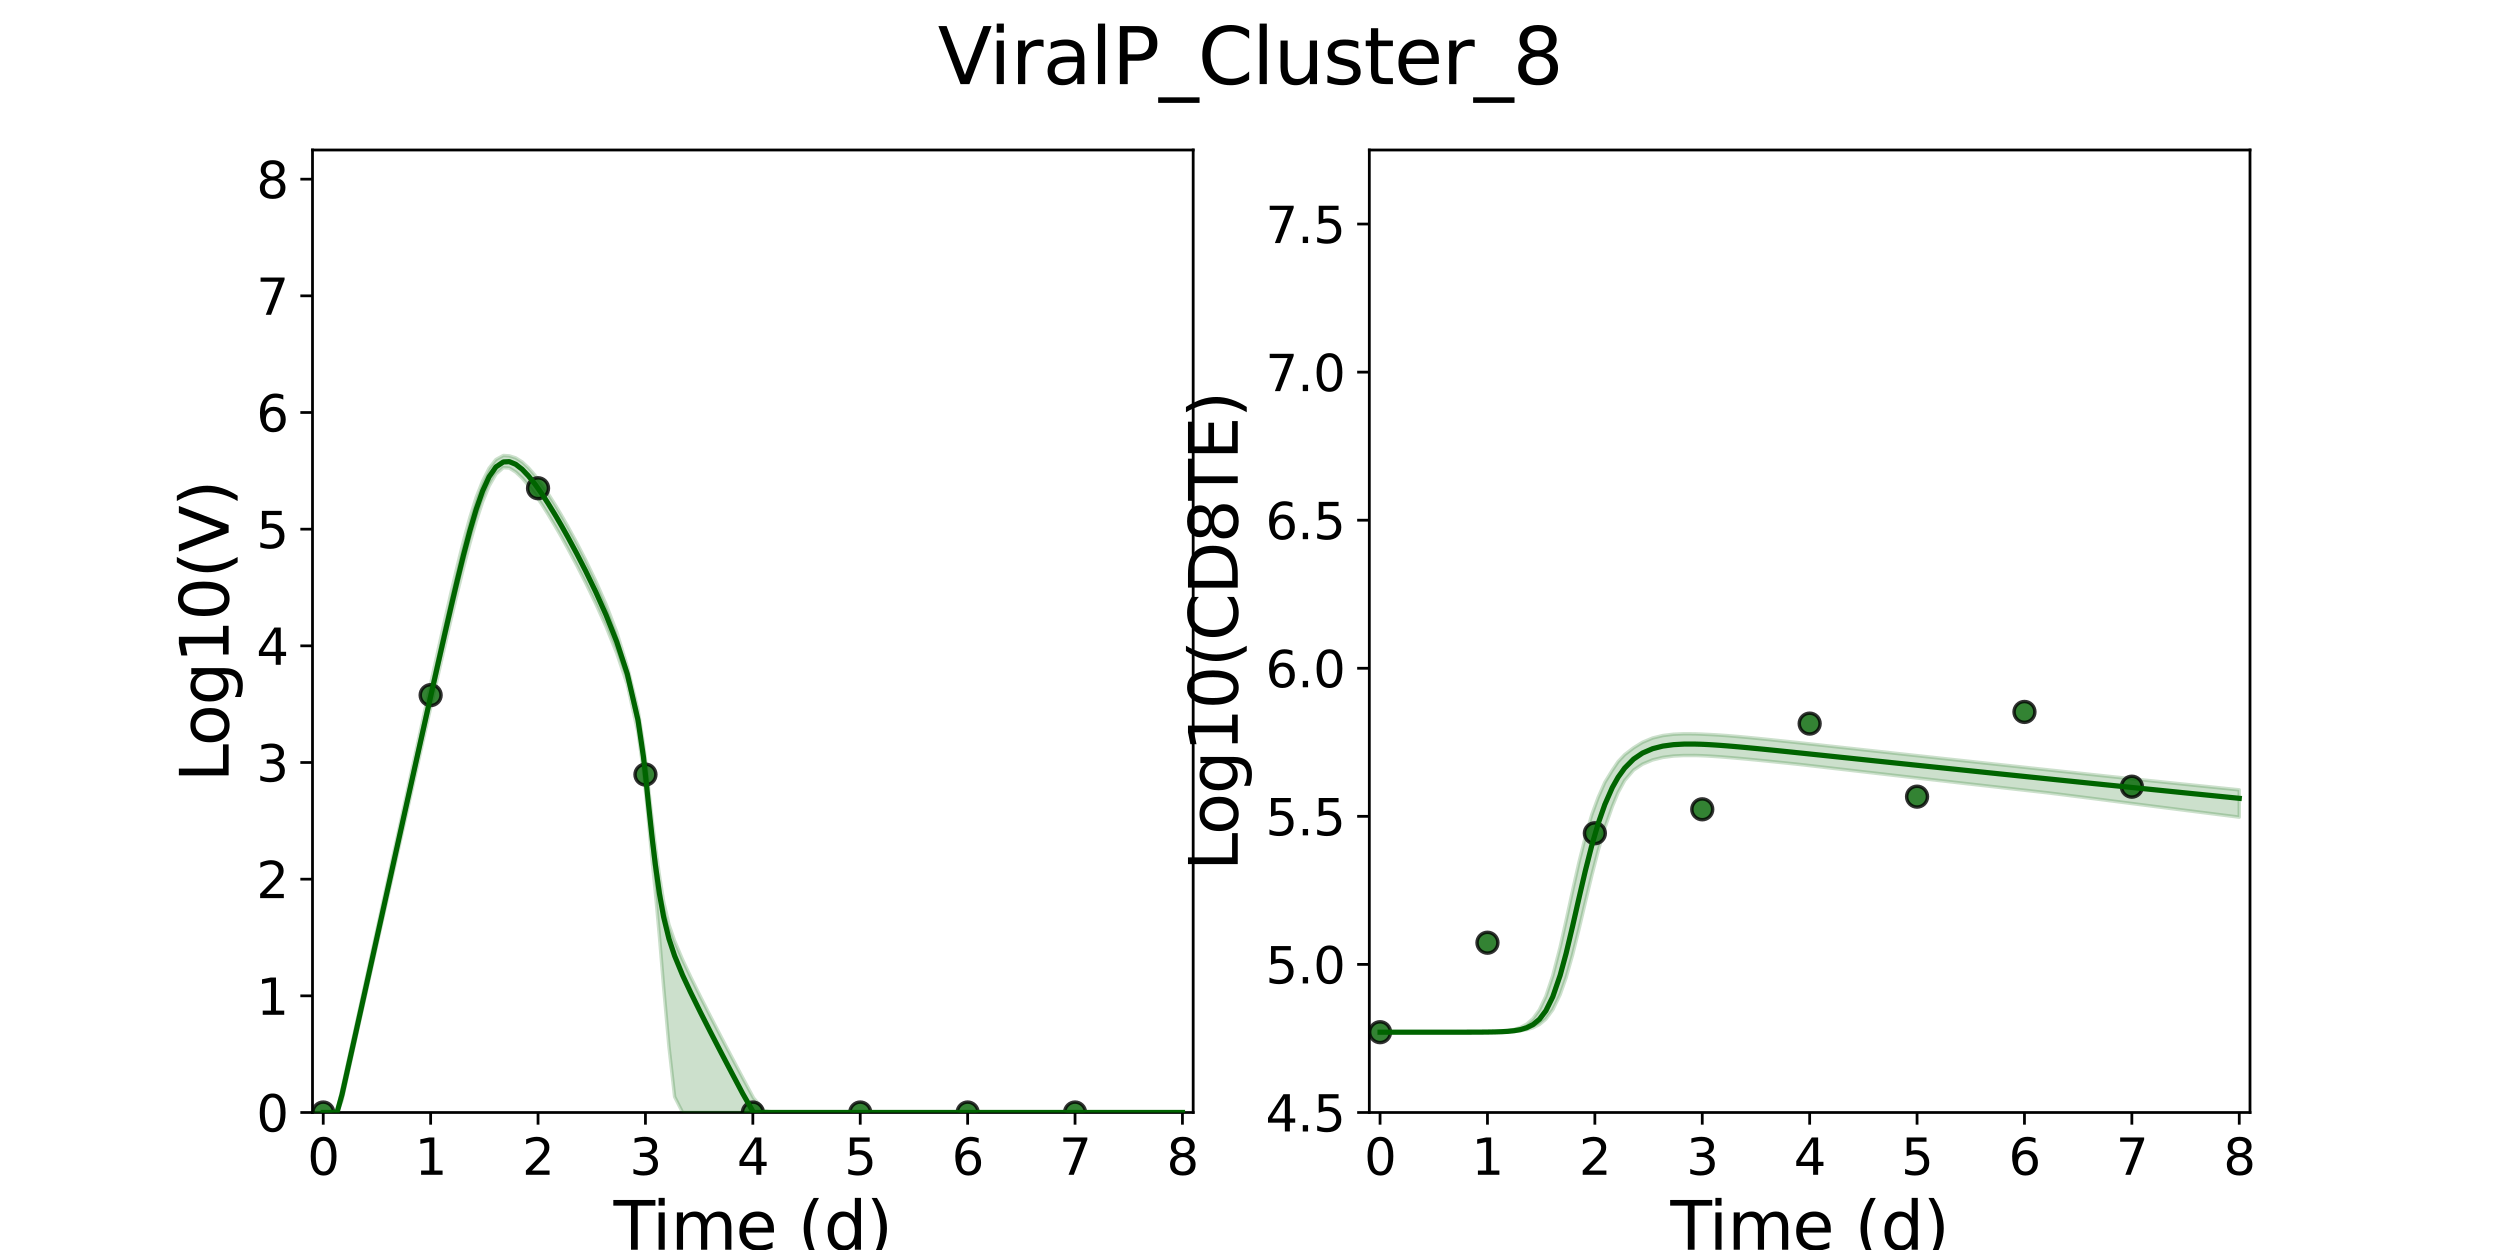 <?xml version="1.0" encoding="utf-8" standalone="no"?>
<!DOCTYPE svg PUBLIC "-//W3C//DTD SVG 1.1//EN"
  "http://www.w3.org/Graphics/SVG/1.1/DTD/svg11.dtd">
<svg xmlns:xlink="http://www.w3.org/1999/xlink" width="720pt" height="360pt" viewBox="0 0 720 360" xmlns="http://www.w3.org/2000/svg" version="1.1">
 <defs>
  <style type="text/css">*{stroke-linejoin: round; stroke-linecap: butt}</style>
 </defs>
 <g id="figure_1">
  <g id="patch_1">
   <path d="M 0 360 
L 720 360 
L 720 0 
L 0 0 
z
" style="fill: #ffffff"/>
  </g>
  <g id="axes_1">
   <g id="patch_2">
    <path d="M 90 320.4 
L 343.636 320.4 
L 343.636 43.2 
L 90 43.2 
z
" style="fill: #ffffff"/>
   </g>
   <g id="matplotlib.axis_1">
    <g id="xtick_1">
     <g id="line2d_1">
      <defs>
       <path id="m75cfcf750b" d="M 0 0 
L 0 3.5 
" style="stroke: #000000; stroke-width: 0.8"/>
      </defs>
      <g>
       <use xlink:href="#m75cfcf750b" x="93.093" y="320.4" style="stroke: #000000; stroke-width: 0.8"/>
      </g>
     </g>
     <g id="text_1">
      <!-- 0 -->
      <g transform="translate(88.512 338.342) scale(0.144 -0.144)">
       <defs>
        <path id="DejaVuSans-30" d="M 2034 4250 
Q 1547 4250 1301 3770 
Q 1056 3291 1056 2328 
Q 1056 1369 1301 889 
Q 1547 409 2034 409 
Q 2525 409 2770 889 
Q 3016 1369 3016 2328 
Q 3016 3291 2770 3770 
Q 2525 4250 2034 4250 
z
M 2034 4750 
Q 2819 4750 3233 4129 
Q 3647 3509 3647 2328 
Q 3647 1150 3233 529 
Q 2819 -91 2034 -91 
Q 1250 -91 836 529 
Q 422 1150 422 2328 
Q 422 3509 836 4129 
Q 1250 4750 2034 4750 
z
" transform="scale(0.016)"/>
       </defs>
       <use xlink:href="#DejaVuSans-30"/>
      </g>
     </g>
    </g>
    <g id="xtick_2">
     <g id="line2d_2">
      <g>
       <use xlink:href="#m75cfcf750b" x="124.024" y="320.4" style="stroke: #000000; stroke-width: 0.8"/>
      </g>
     </g>
     <g id="text_2">
      <!-- 1 -->
      <g transform="translate(119.443 338.342) scale(0.144 -0.144)">
       <defs>
        <path id="DejaVuSans-31" d="M 794 531 
L 1825 531 
L 1825 4091 
L 703 3866 
L 703 4441 
L 1819 4666 
L 2450 4666 
L 2450 531 
L 3481 531 
L 3481 0 
L 794 0 
L 794 531 
z
" transform="scale(0.016)"/>
       </defs>
       <use xlink:href="#DejaVuSans-31"/>
      </g>
     </g>
    </g>
    <g id="xtick_3">
     <g id="line2d_3">
      <g>
       <use xlink:href="#m75cfcf750b" x="154.956" y="320.4" style="stroke: #000000; stroke-width: 0.8"/>
      </g>
     </g>
     <g id="text_3">
      <!-- 2 -->
      <g transform="translate(150.375 338.342) scale(0.144 -0.144)">
       <defs>
        <path id="DejaVuSans-32" d="M 1228 531 
L 3431 531 
L 3431 0 
L 469 0 
L 469 531 
Q 828 903 1448 1529 
Q 2069 2156 2228 2338 
Q 2531 2678 2651 2914 
Q 2772 3150 2772 3378 
Q 2772 3750 2511 3984 
Q 2250 4219 1831 4219 
Q 1534 4219 1204 4116 
Q 875 4013 500 3803 
L 500 4441 
Q 881 4594 1212 4672 
Q 1544 4750 1819 4750 
Q 2544 4750 2975 4387 
Q 3406 4025 3406 3419 
Q 3406 3131 3298 2873 
Q 3191 2616 2906 2266 
Q 2828 2175 2409 1742 
Q 1991 1309 1228 531 
z
" transform="scale(0.016)"/>
       </defs>
       <use xlink:href="#DejaVuSans-32"/>
      </g>
     </g>
    </g>
    <g id="xtick_4">
     <g id="line2d_4">
      <g>
       <use xlink:href="#m75cfcf750b" x="185.887" y="320.4" style="stroke: #000000; stroke-width: 0.8"/>
      </g>
     </g>
     <g id="text_4">
      <!-- 3 -->
      <g transform="translate(181.306 338.342) scale(0.144 -0.144)">
       <defs>
        <path id="DejaVuSans-33" d="M 2597 2516 
Q 3050 2419 3304 2112 
Q 3559 1806 3559 1356 
Q 3559 666 3084 287 
Q 2609 -91 1734 -91 
Q 1441 -91 1130 -33 
Q 819 25 488 141 
L 488 750 
Q 750 597 1062 519 
Q 1375 441 1716 441 
Q 2309 441 2620 675 
Q 2931 909 2931 1356 
Q 2931 1769 2642 2001 
Q 2353 2234 1838 2234 
L 1294 2234 
L 1294 2753 
L 1863 2753 
Q 2328 2753 2575 2939 
Q 2822 3125 2822 3475 
Q 2822 3834 2567 4026 
Q 2313 4219 1838 4219 
Q 1578 4219 1281 4162 
Q 984 4106 628 3988 
L 628 4550 
Q 988 4650 1302 4700 
Q 1616 4750 1894 4750 
Q 2613 4750 3031 4423 
Q 3450 4097 3450 3541 
Q 3450 3153 3228 2886 
Q 3006 2619 2597 2516 
z
" transform="scale(0.016)"/>
       </defs>
       <use xlink:href="#DejaVuSans-33"/>
      </g>
     </g>
    </g>
    <g id="xtick_5">
     <g id="line2d_5">
      <g>
       <use xlink:href="#m75cfcf750b" x="216.818" y="320.4" style="stroke: #000000; stroke-width: 0.8"/>
      </g>
     </g>
     <g id="text_5">
      <!-- 4 -->
      <g transform="translate(212.237 338.342) scale(0.144 -0.144)">
       <defs>
        <path id="DejaVuSans-34" d="M 2419 4116 
L 825 1625 
L 2419 1625 
L 2419 4116 
z
M 2253 4666 
L 3047 4666 
L 3047 1625 
L 3713 1625 
L 3713 1100 
L 3047 1100 
L 3047 0 
L 2419 0 
L 2419 1100 
L 313 1100 
L 313 1709 
L 2253 4666 
z
" transform="scale(0.016)"/>
       </defs>
       <use xlink:href="#DejaVuSans-34"/>
      </g>
     </g>
    </g>
    <g id="xtick_6">
     <g id="line2d_6">
      <g>
       <use xlink:href="#m75cfcf750b" x="247.749" y="320.4" style="stroke: #000000; stroke-width: 0.8"/>
      </g>
     </g>
     <g id="text_6">
      <!-- 5 -->
      <g transform="translate(243.168 338.342) scale(0.144 -0.144)">
       <defs>
        <path id="DejaVuSans-35" d="M 691 4666 
L 3169 4666 
L 3169 4134 
L 1269 4134 
L 1269 2991 
Q 1406 3038 1543 3061 
Q 1681 3084 1819 3084 
Q 2600 3084 3056 2656 
Q 3513 2228 3513 1497 
Q 3513 744 3044 326 
Q 2575 -91 1722 -91 
Q 1428 -91 1123 -41 
Q 819 9 494 109 
L 494 744 
Q 775 591 1075 516 
Q 1375 441 1709 441 
Q 2250 441 2565 725 
Q 2881 1009 2881 1497 
Q 2881 1984 2565 2268 
Q 2250 2553 1709 2553 
Q 1456 2553 1204 2497 
Q 953 2441 691 2322 
L 691 4666 
z
" transform="scale(0.016)"/>
       </defs>
       <use xlink:href="#DejaVuSans-35"/>
      </g>
     </g>
    </g>
    <g id="xtick_7">
     <g id="line2d_7">
      <g>
       <use xlink:href="#m75cfcf750b" x="278.681" y="320.4" style="stroke: #000000; stroke-width: 0.8"/>
      </g>
     </g>
     <g id="text_7">
      <!-- 6 -->
      <g transform="translate(274.1 338.342) scale(0.144 -0.144)">
       <defs>
        <path id="DejaVuSans-36" d="M 2113 2584 
Q 1688 2584 1439 2293 
Q 1191 2003 1191 1497 
Q 1191 994 1439 701 
Q 1688 409 2113 409 
Q 2538 409 2786 701 
Q 3034 994 3034 1497 
Q 3034 2003 2786 2293 
Q 2538 2584 2113 2584 
z
M 3366 4563 
L 3366 3988 
Q 3128 4100 2886 4159 
Q 2644 4219 2406 4219 
Q 1781 4219 1451 3797 
Q 1122 3375 1075 2522 
Q 1259 2794 1537 2939 
Q 1816 3084 2150 3084 
Q 2853 3084 3261 2657 
Q 3669 2231 3669 1497 
Q 3669 778 3244 343 
Q 2819 -91 2113 -91 
Q 1303 -91 875 529 
Q 447 1150 447 2328 
Q 447 3434 972 4092 
Q 1497 4750 2381 4750 
Q 2619 4750 2861 4703 
Q 3103 4656 3366 4563 
z
" transform="scale(0.016)"/>
       </defs>
       <use xlink:href="#DejaVuSans-36"/>
      </g>
     </g>
    </g>
    <g id="xtick_8">
     <g id="line2d_8">
      <g>
       <use xlink:href="#m75cfcf750b" x="309.612" y="320.4" style="stroke: #000000; stroke-width: 0.8"/>
      </g>
     </g>
     <g id="text_8">
      <!-- 7 -->
      <g transform="translate(305.031 338.342) scale(0.144 -0.144)">
       <defs>
        <path id="DejaVuSans-37" d="M 525 4666 
L 3525 4666 
L 3525 4397 
L 1831 0 
L 1172 0 
L 2766 4134 
L 525 4134 
L 525 4666 
z
" transform="scale(0.016)"/>
       </defs>
       <use xlink:href="#DejaVuSans-37"/>
      </g>
     </g>
    </g>
    <g id="xtick_9">
     <g id="line2d_9">
      <g>
       <use xlink:href="#m75cfcf750b" x="340.543" y="320.4" style="stroke: #000000; stroke-width: 0.8"/>
      </g>
     </g>
     <g id="text_9">
      <!-- 8 -->
      <g transform="translate(335.962 338.342) scale(0.144 -0.144)">
       <defs>
        <path id="DejaVuSans-38" d="M 2034 2216 
Q 1584 2216 1326 1975 
Q 1069 1734 1069 1313 
Q 1069 891 1326 650 
Q 1584 409 2034 409 
Q 2484 409 2743 651 
Q 3003 894 3003 1313 
Q 3003 1734 2745 1975 
Q 2488 2216 2034 2216 
z
M 1403 2484 
Q 997 2584 770 2862 
Q 544 3141 544 3541 
Q 544 4100 942 4425 
Q 1341 4750 2034 4750 
Q 2731 4750 3128 4425 
Q 3525 4100 3525 3541 
Q 3525 3141 3298 2862 
Q 3072 2584 2669 2484 
Q 3125 2378 3379 2068 
Q 3634 1759 3634 1313 
Q 3634 634 3220 271 
Q 2806 -91 2034 -91 
Q 1263 -91 848 271 
Q 434 634 434 1313 
Q 434 1759 690 2068 
Q 947 2378 1403 2484 
z
M 1172 3481 
Q 1172 3119 1398 2916 
Q 1625 2713 2034 2713 
Q 2441 2713 2670 2916 
Q 2900 3119 2900 3481 
Q 2900 3844 2670 4047 
Q 2441 4250 2034 4250 
Q 1625 4250 1398 4047 
Q 1172 3844 1172 3481 
z
" transform="scale(0.016)"/>
       </defs>
       <use xlink:href="#DejaVuSans-38"/>
      </g>
     </g>
    </g>
    <g id="text_10">
     <!-- Time (d) -->
     <g transform="translate(176.693 359.925) scale(0.192 -0.192)">
      <defs>
       <path id="DejaVuSans-54" d="M -19 4666 
L 3928 4666 
L 3928 4134 
L 2272 4134 
L 2272 0 
L 1638 0 
L 1638 4134 
L -19 4134 
L -19 4666 
z
" transform="scale(0.016)"/>
       <path id="DejaVuSans-69" d="M 603 3500 
L 1178 3500 
L 1178 0 
L 603 0 
L 603 3500 
z
M 603 4863 
L 1178 4863 
L 1178 4134 
L 603 4134 
L 603 4863 
z
" transform="scale(0.016)"/>
       <path id="DejaVuSans-6d" d="M 3328 2828 
Q 3544 3216 3844 3400 
Q 4144 3584 4550 3584 
Q 5097 3584 5394 3201 
Q 5691 2819 5691 2113 
L 5691 0 
L 5113 0 
L 5113 2094 
Q 5113 2597 4934 2840 
Q 4756 3084 4391 3084 
Q 3944 3084 3684 2787 
Q 3425 2491 3425 1978 
L 3425 0 
L 2847 0 
L 2847 2094 
Q 2847 2600 2669 2842 
Q 2491 3084 2119 3084 
Q 1678 3084 1418 2786 
Q 1159 2488 1159 1978 
L 1159 0 
L 581 0 
L 581 3500 
L 1159 3500 
L 1159 2956 
Q 1356 3278 1631 3431 
Q 1906 3584 2284 3584 
Q 2666 3584 2933 3390 
Q 3200 3197 3328 2828 
z
" transform="scale(0.016)"/>
       <path id="DejaVuSans-65" d="M 3597 1894 
L 3597 1613 
L 953 1613 
Q 991 1019 1311 708 
Q 1631 397 2203 397 
Q 2534 397 2845 478 
Q 3156 559 3463 722 
L 3463 178 
Q 3153 47 2828 -22 
Q 2503 -91 2169 -91 
Q 1331 -91 842 396 
Q 353 884 353 1716 
Q 353 2575 817 3079 
Q 1281 3584 2069 3584 
Q 2775 3584 3186 3129 
Q 3597 2675 3597 1894 
z
M 3022 2063 
Q 3016 2534 2758 2815 
Q 2500 3097 2075 3097 
Q 1594 3097 1305 2825 
Q 1016 2553 972 2059 
L 3022 2063 
z
" transform="scale(0.016)"/>
       <path id="DejaVuSans-20" transform="scale(0.016)"/>
       <path id="DejaVuSans-28" d="M 1984 4856 
Q 1566 4138 1362 3434 
Q 1159 2731 1159 2009 
Q 1159 1288 1364 580 
Q 1569 -128 1984 -844 
L 1484 -844 
Q 1016 -109 783 600 
Q 550 1309 550 2009 
Q 550 2706 781 3412 
Q 1013 4119 1484 4856 
L 1984 4856 
z
" transform="scale(0.016)"/>
       <path id="DejaVuSans-64" d="M 2906 2969 
L 2906 4863 
L 3481 4863 
L 3481 0 
L 2906 0 
L 2906 525 
Q 2725 213 2448 61 
Q 2172 -91 1784 -91 
Q 1150 -91 751 415 
Q 353 922 353 1747 
Q 353 2572 751 3078 
Q 1150 3584 1784 3584 
Q 2172 3584 2448 3432 
Q 2725 3281 2906 2969 
z
M 947 1747 
Q 947 1113 1208 752 
Q 1469 391 1925 391 
Q 2381 391 2643 752 
Q 2906 1113 2906 1747 
Q 2906 2381 2643 2742 
Q 2381 3103 1925 3103 
Q 1469 3103 1208 2742 
Q 947 2381 947 1747 
z
" transform="scale(0.016)"/>
       <path id="DejaVuSans-29" d="M 513 4856 
L 1013 4856 
Q 1481 4119 1714 3412 
Q 1947 2706 1947 2009 
Q 1947 1309 1714 600 
Q 1481 -109 1013 -844 
L 513 -844 
Q 928 -128 1133 580 
Q 1338 1288 1338 2009 
Q 1338 2731 1133 3434 
Q 928 4138 513 4856 
z
" transform="scale(0.016)"/>
      </defs>
      <use xlink:href="#DejaVuSans-54"/>
      <use xlink:href="#DejaVuSans-69" x="57.959"/>
      <use xlink:href="#DejaVuSans-6d" x="85.742"/>
      <use xlink:href="#DejaVuSans-65" x="183.154"/>
      <use xlink:href="#DejaVuSans-20" x="244.678"/>
      <use xlink:href="#DejaVuSans-28" x="276.465"/>
      <use xlink:href="#DejaVuSans-64" x="315.479"/>
      <use xlink:href="#DejaVuSans-29" x="378.955"/>
     </g>
    </g>
   </g>
   <g id="matplotlib.axis_2">
    <g id="ytick_1">
     <g id="line2d_10">
      <defs>
       <path id="m926c493045" d="M 0 0 
L -3.5 0 
" style="stroke: #000000; stroke-width: 0.8"/>
      </defs>
      <g>
       <use xlink:href="#m926c493045" x="90" y="320.4" style="stroke: #000000; stroke-width: 0.8"/>
      </g>
     </g>
     <g id="text_11">
      <!-- 0 -->
      <g transform="translate(73.838 325.871) scale(0.144 -0.144)">
       <use xlink:href="#DejaVuSans-30"/>
      </g>
     </g>
    </g>
    <g id="ytick_2">
     <g id="line2d_11">
      <g>
       <use xlink:href="#m926c493045" x="90" y="286.8" style="stroke: #000000; stroke-width: 0.8"/>
      </g>
     </g>
     <g id="text_12">
      <!-- 1 -->
      <g transform="translate(73.838 292.271) scale(0.144 -0.144)">
       <use xlink:href="#DejaVuSans-31"/>
      </g>
     </g>
    </g>
    <g id="ytick_3">
     <g id="line2d_12">
      <g>
       <use xlink:href="#m926c493045" x="90" y="253.2" style="stroke: #000000; stroke-width: 0.8"/>
      </g>
     </g>
     <g id="text_13">
      <!-- 2 -->
      <g transform="translate(73.838 258.671) scale(0.144 -0.144)">
       <use xlink:href="#DejaVuSans-32"/>
      </g>
     </g>
    </g>
    <g id="ytick_4">
     <g id="line2d_13">
      <g>
       <use xlink:href="#m926c493045" x="90" y="219.6" style="stroke: #000000; stroke-width: 0.8"/>
      </g>
     </g>
     <g id="text_14">
      <!-- 3 -->
      <g transform="translate(73.838 225.071) scale(0.144 -0.144)">
       <use xlink:href="#DejaVuSans-33"/>
      </g>
     </g>
    </g>
    <g id="ytick_5">
     <g id="line2d_14">
      <g>
       <use xlink:href="#m926c493045" x="90" y="186" style="stroke: #000000; stroke-width: 0.8"/>
      </g>
     </g>
     <g id="text_15">
      <!-- 4 -->
      <g transform="translate(73.838 191.471) scale(0.144 -0.144)">
       <use xlink:href="#DejaVuSans-34"/>
      </g>
     </g>
    </g>
    <g id="ytick_6">
     <g id="line2d_15">
      <g>
       <use xlink:href="#m926c493045" x="90" y="152.4" style="stroke: #000000; stroke-width: 0.8"/>
      </g>
     </g>
     <g id="text_16">
      <!-- 5 -->
      <g transform="translate(73.838 157.871) scale(0.144 -0.144)">
       <use xlink:href="#DejaVuSans-35"/>
      </g>
     </g>
    </g>
    <g id="ytick_7">
     <g id="line2d_16">
      <g>
       <use xlink:href="#m926c493045" x="90" y="118.8" style="stroke: #000000; stroke-width: 0.8"/>
      </g>
     </g>
     <g id="text_17">
      <!-- 6 -->
      <g transform="translate(73.838 124.271) scale(0.144 -0.144)">
       <use xlink:href="#DejaVuSans-36"/>
      </g>
     </g>
    </g>
    <g id="ytick_8">
     <g id="line2d_17">
      <g>
       <use xlink:href="#m926c493045" x="90" y="85.2" style="stroke: #000000; stroke-width: 0.8"/>
      </g>
     </g>
     <g id="text_18">
      <!-- 7 -->
      <g transform="translate(73.838 90.671) scale(0.144 -0.144)">
       <use xlink:href="#DejaVuSans-37"/>
      </g>
     </g>
    </g>
    <g id="ytick_9">
     <g id="line2d_18">
      <g>
       <use xlink:href="#m926c493045" x="90" y="51.6" style="stroke: #000000; stroke-width: 0.8"/>
      </g>
     </g>
     <g id="text_19">
      <!-- 8 -->
      <g transform="translate(73.838 57.071) scale(0.144 -0.144)">
       <use xlink:href="#DejaVuSans-38"/>
      </g>
     </g>
    </g>
    <g id="text_20">
     <!-- Log10(V) -->
     <g transform="translate(65.845 225.224) rotate(-90) scale(0.192 -0.192)">
      <defs>
       <path id="DejaVuSans-4c" d="M 628 4666 
L 1259 4666 
L 1259 531 
L 3531 531 
L 3531 0 
L 628 0 
L 628 4666 
z
" transform="scale(0.016)"/>
       <path id="DejaVuSans-6f" d="M 1959 3097 
Q 1497 3097 1228 2736 
Q 959 2375 959 1747 
Q 959 1119 1226 758 
Q 1494 397 1959 397 
Q 2419 397 2687 759 
Q 2956 1122 2956 1747 
Q 2956 2369 2687 2733 
Q 2419 3097 1959 3097 
z
M 1959 3584 
Q 2709 3584 3137 3096 
Q 3566 2609 3566 1747 
Q 3566 888 3137 398 
Q 2709 -91 1959 -91 
Q 1206 -91 779 398 
Q 353 888 353 1747 
Q 353 2609 779 3096 
Q 1206 3584 1959 3584 
z
" transform="scale(0.016)"/>
       <path id="DejaVuSans-67" d="M 2906 1791 
Q 2906 2416 2648 2759 
Q 2391 3103 1925 3103 
Q 1463 3103 1205 2759 
Q 947 2416 947 1791 
Q 947 1169 1205 825 
Q 1463 481 1925 481 
Q 2391 481 2648 825 
Q 2906 1169 2906 1791 
z
M 3481 434 
Q 3481 -459 3084 -895 
Q 2688 -1331 1869 -1331 
Q 1566 -1331 1297 -1286 
Q 1028 -1241 775 -1147 
L 775 -588 
Q 1028 -725 1275 -790 
Q 1522 -856 1778 -856 
Q 2344 -856 2625 -561 
Q 2906 -266 2906 331 
L 2906 616 
Q 2728 306 2450 153 
Q 2172 0 1784 0 
Q 1141 0 747 490 
Q 353 981 353 1791 
Q 353 2603 747 3093 
Q 1141 3584 1784 3584 
Q 2172 3584 2450 3431 
Q 2728 3278 2906 2969 
L 2906 3500 
L 3481 3500 
L 3481 434 
z
" transform="scale(0.016)"/>
       <path id="DejaVuSans-56" d="M 1831 0 
L 50 4666 
L 709 4666 
L 2188 738 
L 3669 4666 
L 4325 4666 
L 2547 0 
L 1831 0 
z
" transform="scale(0.016)"/>
      </defs>
      <use xlink:href="#DejaVuSans-4c"/>
      <use xlink:href="#DejaVuSans-6f" x="53.963"/>
      <use xlink:href="#DejaVuSans-67" x="115.145"/>
      <use xlink:href="#DejaVuSans-31" x="178.621"/>
      <use xlink:href="#DejaVuSans-30" x="242.244"/>
      <use xlink:href="#DejaVuSans-28" x="305.867"/>
      <use xlink:href="#DejaVuSans-56" x="344.881"/>
      <use xlink:href="#DejaVuSans-29" x="413.289"/>
     </g>
    </g>
   </g>
   <g id="patch_3">
    <path d="M 90 320.4 
L 90 43.2 
" style="fill: none; stroke: #000000; stroke-width: 0.8; stroke-linejoin: miter; stroke-linecap: square"/>
   </g>
   <g id="patch_4">
    <path d="M 343.636 320.4 
L 343.636 43.2 
" style="fill: none; stroke: #000000; stroke-width: 0.8; stroke-linejoin: miter; stroke-linecap: square"/>
   </g>
   <g id="patch_5">
    <path d="M 90 320.4 
L 343.636 320.4 
" style="fill: none; stroke: #000000; stroke-width: 0.8; stroke-linejoin: miter; stroke-linecap: square"/>
   </g>
   <g id="patch_6">
    <path d="M 90 43.2 
L 343.636 43.2 
" style="fill: none; stroke: #000000; stroke-width: 0.8; stroke-linejoin: miter; stroke-linecap: square"/>
   </g>
   <g id="PolyCollection_1">
    <defs>
     <path id="mfeeb812142" d="M 93.093 -39.6 
L 93.093 -39.6 
L 93.097 -39.6 
L 93.132 -39.6 
L 93.481 -39.6 
L 93.894 -39.6 
L 94.75 -39.6 
L 95.607 -39.6 
L 97.061 -39.6 
L 98.515 -43.071 
L 100.293 -51.114 
L 102.07 -59.075 
L 104.003 -67.728 
L 105.936 -76.315 
L 107.869 -84.902 
L 109.802 -93.476 
L 111.735 -102.016 
L 113.668 -110.555 
L 115.602 -119.093 
L 117.535 -127.61 
L 119.236 -135.101 
L 121.022 -142.963 
L 122.809 -150.814 
L 124.595 -158.645 
L 126.382 -166.444 
L 128.168 -174.187 
L 129.955 -181.838 
L 131.742 -189.333 
L 133.528 -196.578 
L 135.318 -203.445 
L 137.157 -209.886 
L 138.996 -215.47 
L 140.857 -220.015 
L 142.827 -223.442 
L 144.972 -225.319 
L 146.674 -225.205 
L 148.524 -224.052 
L 150.373 -222.313 
L 152.223 -220.143 
L 154.072 -217.65 
L 155.922 -214.915 
L 157.833 -211.892 
L 159.989 -208.284 
L 161.644 -205.418 
L 163.538 -201.98 
L 166.108 -197.158 
L 168.678 -192.11 
L 171.609 -186.045 
L 174.54 -179.518 
L 177.599 -171.935 
L 180.659 -162.867 
L 183.752 -148.959 
L 185.299 -137.997 
L 185.685 -134.186 
L 186.032 -130.695 
L 186.512 -125.962 
L 186.888 -122.016 
L 187.805 -112.239 
L 188.722 -103.323 
L 189.917 -90.291 
L 191.112 -75.919 
L 192.659 -58.566 
L 194.295 -44.123 
L 196.591 -39.6 
L 198.896 -39.6 
L 201.772 -39.6 
L 204.649 -39.6 
L 207.738 -39.6 
L 210.832 -39.6 
L 213.925 -39.6 
L 217.018 -39.6 
L 220.111 -39.6 
L 223.204 -39.6 
L 226.297 -39.6 
L 229.39 -39.6 
L 232.483 -39.6 
L 235.577 -39.6 
L 238.67 -39.6 
L 241.763 -39.6 
L 244.856 -39.6 
L 247.949 -39.6 
L 251.042 -39.6 
L 254.135 -39.6 
L 257.228 -39.6 
L 260.322 -39.6 
L 263.415 -39.6 
L 266.508 -39.6 
L 269.601 -39.6 
L 272.694 -39.6 
L 275.787 -39.6 
L 278.88 -39.6 
L 281.973 -39.6 
L 285.067 -39.6 
L 288.16 -39.6 
L 291.253 -39.6 
L 294.346 -39.6 
L 297.439 -39.6 
L 300.532 -39.6 
L 303.625 -39.6 
L 306.719 -39.6 
L 309.812 -39.6 
L 312.905 -39.6 
L 315.998 -39.6 
L 319.091 -39.6 
L 322.184 -39.6 
L 325.277 -39.6 
L 328.37 -39.6 
L 331.464 -39.6 
L 334.557 -39.6 
L 337.65 -39.6 
L 340.543 -39.6 
L 340.543 -39.6 
L 340.543 -39.6 
L 337.65 -39.6 
L 334.557 -39.6 
L 331.464 -39.6 
L 328.37 -39.6 
L 325.277 -39.6 
L 322.184 -39.6 
L 319.091 -39.6 
L 315.998 -39.6 
L 312.905 -39.6 
L 309.812 -39.6 
L 306.719 -39.6 
L 303.625 -39.6 
L 300.532 -39.6 
L 297.439 -39.6 
L 294.346 -39.6 
L 291.253 -39.6 
L 288.16 -39.6 
L 285.067 -39.6 
L 281.973 -39.6 
L 278.88 -39.6 
L 275.787 -39.6 
L 272.694 -39.6 
L 269.601 -39.6 
L 266.508 -39.6 
L 263.415 -39.6 
L 260.322 -39.6 
L 257.228 -39.6 
L 254.135 -39.6 
L 251.042 -39.6 
L 247.949 -39.6 
L 244.856 -39.6 
L 241.763 -39.6 
L 238.67 -39.6 
L 235.577 -39.6 
L 232.483 -39.6 
L 229.39 -39.6 
L 226.297 -39.6 
L 223.204 -39.6 
L 220.111 -40.136 
L 217.018 -43.782 
L 213.925 -49.548 
L 210.832 -55.381 
L 207.738 -61.265 
L 204.649 -67.217 
L 201.772 -72.863 
L 198.896 -78.684 
L 196.591 -83.576 
L 194.295 -88.998 
L 192.659 -93.705 
L 191.112 -100.411 
L 189.917 -107.851 
L 188.722 -116.619 
L 187.805 -124.114 
L 186.888 -132.077 
L 186.512 -135.631 
L 186.032 -140.018 
L 185.685 -142.871 
L 185.299 -145.896 
L 183.752 -155.577 
L 180.659 -168.129 
L 177.599 -178.014 
L 174.54 -185.958 
L 171.609 -192.605 
L 168.678 -198.688 
L 166.108 -203.669 
L 163.538 -208.381 
L 161.644 -211.692 
L 159.989 -214.465 
L 157.833 -217.862 
L 155.922 -220.658 
L 154.072 -223.113 
L 152.223 -225.249 
L 150.373 -226.967 
L 148.524 -228.129 
L 146.674 -228.713 
L 144.972 -228.822 
L 142.827 -227.648 
L 140.857 -225.15 
L 138.996 -221.468 
L 137.157 -216.8 
L 135.318 -210.946 
L 133.528 -204.372 
L 131.742 -197.191 
L 129.955 -189.598 
L 128.168 -181.748 
L 126.382 -173.743 
L 124.595 -165.645 
L 122.809 -157.495 
L 121.022 -149.313 
L 119.236 -141.115 
L 117.535 -133.306 
L 115.602 -124.434 
L 113.668 -115.613 
L 111.735 -106.79 
L 109.802 -97.966 
L 107.869 -89.141 
L 105.936 -80.316 
L 104.003 -71.491 
L 102.07 -62.668 
L 100.293 -54.584 
L 98.515 -46.475 
L 97.061 -39.858 
L 95.607 -39.6 
L 94.75 -39.6 
L 93.894 -39.6 
L 93.481 -39.6 
L 93.132 -39.6 
L 93.097 -39.6 
L 93.093 -39.6 
z
" style="stroke: #006400; stroke-opacity: 0.2"/>
    </defs>
    <g clip-path="url(#pf55aca5b8a)">
     <use xlink:href="#mfeeb812142" x="0" y="360" style="fill: #006400; fill-opacity: 0.2; stroke: #006400; stroke-opacity: 0.2"/>
    </g>
   </g>
   <g id="PathCollection_1">
    <defs>
     <path id="m2c64e56644" d="M 0 3 
C 0.796 3 1.559 2.684 2.121 2.121 
C 2.684 1.559 3 0.796 3 0 
C 3 -0.796 2.684 -1.559 2.121 -2.121 
C 1.559 -2.684 0.796 -3 0 -3 
C -0.796 -3 -1.559 -2.684 -2.121 -2.121 
C -2.684 -1.559 -3 -0.796 -3 0 
C -3 0.796 -2.684 1.559 -2.121 2.121 
C -1.559 2.684 -0.796 3 0 3 
z
" style="stroke: #000000; stroke-opacity: 0.8"/>
    </defs>
    <g clip-path="url(#pf55aca5b8a)">
     <use xlink:href="#m2c64e56644" x="93.093" y="320.4" style="fill: #006400; fill-opacity: 0.8; stroke: #000000; stroke-opacity: 0.8"/>
     <use xlink:href="#m2c64e56644" x="124.024" y="200.196" style="fill: #006400; fill-opacity: 0.8; stroke: #000000; stroke-opacity: 0.8"/>
     <use xlink:href="#m2c64e56644" x="154.956" y="140.612" style="fill: #006400; fill-opacity: 0.8; stroke: #000000; stroke-opacity: 0.8"/>
     <use xlink:href="#m2c64e56644" x="185.887" y="223.077" style="fill: #006400; fill-opacity: 0.8; stroke: #000000; stroke-opacity: 0.8"/>
     <use xlink:href="#m2c64e56644" x="216.818" y="320.4" style="fill: #006400; fill-opacity: 0.8; stroke: #000000; stroke-opacity: 0.8"/>
     <use xlink:href="#m2c64e56644" x="247.749" y="320.4" style="fill: #006400; fill-opacity: 0.8; stroke: #000000; stroke-opacity: 0.8"/>
     <use xlink:href="#m2c64e56644" x="278.681" y="320.4" style="fill: #006400; fill-opacity: 0.8; stroke: #000000; stroke-opacity: 0.8"/>
     <use xlink:href="#m2c64e56644" x="309.612" y="320.4" style="fill: #006400; fill-opacity: 0.8; stroke: #000000; stroke-opacity: 0.8"/>
    </g>
   </g>
   <g id="line2d_19">
    <path d="M 93.093 320.4 
L 93.097 320.4 
L 93.132 320.4 
L 93.481 320.4 
L 93.894 320.4 
L 94.75 320.4 
L 95.607 320.4 
L 97.061 320.4 
L 98.515 315.172 
L 100.293 307.184 
L 102.07 299.221 
L 104.003 290.526 
L 105.936 281.826 
L 107.869 273.127 
L 109.802 264.428 
L 111.735 255.729 
L 113.668 247.032 
L 115.602 238.336 
L 117.535 229.643 
L 119.236 222.022 
L 121.022 214.016 
L 122.809 206.024 
L 124.595 198.054 
L 126.382 190.123 
L 128.168 182.26 
L 129.955 174.51 
L 131.742 166.949 
L 133.528 159.694 
L 135.318 152.9 
L 137.157 146.649 
L 138.996 141.395 
L 140.857 137.318 
L 142.827 134.478 
L 144.972 133.037 
L 146.674 132.954 
L 148.524 133.714 
L 150.373 135.154 
L 152.223 137.099 
L 154.072 139.419 
L 155.922 142.023 
L 157.833 144.944 
L 159.989 148.461 
L 161.644 151.294 
L 163.538 154.664 
L 166.108 159.442 
L 168.678 164.461 
L 171.609 170.536 
L 174.54 177.107 
L 177.599 184.804 
L 180.659 194.093 
L 183.752 207.402 
L 185.299 217.873 
L 185.685 221.243 
L 186.032 224.49 
L 186.512 229.13 
L 186.888 232.731 
L 187.805 241.232 
L 188.722 248.887 
L 189.917 257.402 
L 191.112 264.019 
L 192.659 270.374 
L 194.295 275.302 
L 196.591 280.874 
L 198.896 285.798 
L 201.772 291.641 
L 204.649 297.299 
L 207.738 303.264 
L 210.832 309.155 
L 213.925 314.993 
L 217.018 320.4 
L 220.111 320.4 
L 223.204 320.4 
L 226.297 320.4 
L 229.39 320.4 
L 232.483 320.4 
L 235.577 320.4 
L 238.67 320.4 
L 241.763 320.4 
L 244.856 320.4 
L 247.949 320.4 
L 251.042 320.4 
L 254.135 320.4 
L 257.228 320.4 
L 260.322 320.4 
L 263.415 320.4 
L 266.508 320.4 
L 269.601 320.4 
L 272.694 320.4 
L 275.787 320.4 
L 278.88 320.4 
L 281.973 320.4 
L 285.067 320.4 
L 288.16 320.4 
L 291.253 320.4 
L 294.346 320.4 
L 297.439 320.4 
L 300.532 320.4 
L 303.625 320.4 
L 306.719 320.4 
L 309.812 320.4 
L 312.905 320.4 
L 315.998 320.4 
L 319.091 320.4 
L 322.184 320.4 
L 325.277 320.4 
L 328.37 320.4 
L 331.464 320.4 
L 334.557 320.4 
L 337.65 320.4 
L 340.543 320.4 
" clip-path="url(#pf55aca5b8a)" style="fill: none; stroke: #006400; stroke-width: 1.5; stroke-linecap: square"/>
   </g>
  </g>
  <g id="axes_2">
   <g id="patch_7">
    <path d="M 394.364 320.4 
L 648 320.4 
L 648 43.2 
L 394.364 43.2 
z
" style="fill: #ffffff"/>
   </g>
   <g id="matplotlib.axis_3">
    <g id="xtick_10">
     <g id="line2d_20">
      <g>
       <use xlink:href="#m75cfcf750b" x="397.457" y="320.4" style="stroke: #000000; stroke-width: 0.8"/>
      </g>
     </g>
     <g id="text_21">
      <!-- 0 -->
      <g transform="translate(392.876 338.342) scale(0.144 -0.144)">
       <use xlink:href="#DejaVuSans-30"/>
      </g>
     </g>
    </g>
    <g id="xtick_11">
     <g id="line2d_21">
      <g>
       <use xlink:href="#m75cfcf750b" x="428.388" y="320.4" style="stroke: #000000; stroke-width: 0.8"/>
      </g>
     </g>
     <g id="text_22">
      <!-- 1 -->
      <g transform="translate(423.807 338.342) scale(0.144 -0.144)">
       <use xlink:href="#DejaVuSans-31"/>
      </g>
     </g>
    </g>
    <g id="xtick_12">
     <g id="line2d_22">
      <g>
       <use xlink:href="#m75cfcf750b" x="459.319" y="320.4" style="stroke: #000000; stroke-width: 0.8"/>
      </g>
     </g>
     <g id="text_23">
      <!-- 2 -->
      <g transform="translate(454.738 338.342) scale(0.144 -0.144)">
       <use xlink:href="#DejaVuSans-32"/>
      </g>
     </g>
    </g>
    <g id="xtick_13">
     <g id="line2d_23">
      <g>
       <use xlink:href="#m75cfcf750b" x="490.251" y="320.4" style="stroke: #000000; stroke-width: 0.8"/>
      </g>
     </g>
     <g id="text_24">
      <!-- 3 -->
      <g transform="translate(485.67 338.342) scale(0.144 -0.144)">
       <use xlink:href="#DejaVuSans-33"/>
      </g>
     </g>
    </g>
    <g id="xtick_14">
     <g id="line2d_24">
      <g>
       <use xlink:href="#m75cfcf750b" x="521.182" y="320.4" style="stroke: #000000; stroke-width: 0.8"/>
      </g>
     </g>
     <g id="text_25">
      <!-- 4 -->
      <g transform="translate(516.601 338.342) scale(0.144 -0.144)">
       <use xlink:href="#DejaVuSans-34"/>
      </g>
     </g>
    </g>
    <g id="xtick_15">
     <g id="line2d_25">
      <g>
       <use xlink:href="#m75cfcf750b" x="552.113" y="320.4" style="stroke: #000000; stroke-width: 0.8"/>
      </g>
     </g>
     <g id="text_26">
      <!-- 5 -->
      <g transform="translate(547.532 338.342) scale(0.144 -0.144)">
       <use xlink:href="#DejaVuSans-35"/>
      </g>
     </g>
    </g>
    <g id="xtick_16">
     <g id="line2d_26">
      <g>
       <use xlink:href="#m75cfcf750b" x="583.044" y="320.4" style="stroke: #000000; stroke-width: 0.8"/>
      </g>
     </g>
     <g id="text_27">
      <!-- 6 -->
      <g transform="translate(578.463 338.342) scale(0.144 -0.144)">
       <use xlink:href="#DejaVuSans-36"/>
      </g>
     </g>
    </g>
    <g id="xtick_17">
     <g id="line2d_27">
      <g>
       <use xlink:href="#m75cfcf750b" x="613.976" y="320.4" style="stroke: #000000; stroke-width: 0.8"/>
      </g>
     </g>
     <g id="text_28">
      <!-- 7 -->
      <g transform="translate(609.395 338.342) scale(0.144 -0.144)">
       <use xlink:href="#DejaVuSans-37"/>
      </g>
     </g>
    </g>
    <g id="xtick_18">
     <g id="line2d_28">
      <g>
       <use xlink:href="#m75cfcf750b" x="644.907" y="320.4" style="stroke: #000000; stroke-width: 0.8"/>
      </g>
     </g>
     <g id="text_29">
      <!-- 8 -->
      <g transform="translate(640.326 338.342) scale(0.144 -0.144)">
       <use xlink:href="#DejaVuSans-38"/>
      </g>
     </g>
    </g>
    <g id="text_30">
     <!-- Time (d) -->
     <g transform="translate(481.057 359.925) scale(0.192 -0.192)">
      <use xlink:href="#DejaVuSans-54"/>
      <use xlink:href="#DejaVuSans-69" x="57.959"/>
      <use xlink:href="#DejaVuSans-6d" x="85.742"/>
      <use xlink:href="#DejaVuSans-65" x="183.154"/>
      <use xlink:href="#DejaVuSans-20" x="244.678"/>
      <use xlink:href="#DejaVuSans-28" x="276.465"/>
      <use xlink:href="#DejaVuSans-64" x="315.479"/>
      <use xlink:href="#DejaVuSans-29" x="378.955"/>
     </g>
    </g>
   </g>
   <g id="matplotlib.axis_4">
    <g id="ytick_10">
     <g id="line2d_29">
      <g>
       <use xlink:href="#m926c493045" x="394.364" y="320.4" style="stroke: #000000; stroke-width: 0.8"/>
      </g>
     </g>
     <g id="text_31">
      <!-- 4.5 -->
      <g transform="translate(364.463 325.871) scale(0.144 -0.144)">
       <defs>
        <path id="DejaVuSans-2e" d="M 684 794 
L 1344 794 
L 1344 0 
L 684 0 
L 684 794 
z
" transform="scale(0.016)"/>
       </defs>
       <use xlink:href="#DejaVuSans-34"/>
       <use xlink:href="#DejaVuSans-2e" x="63.623"/>
       <use xlink:href="#DejaVuSans-35" x="95.41"/>
      </g>
     </g>
    </g>
    <g id="ytick_11">
     <g id="line2d_30">
      <g>
       <use xlink:href="#m926c493045" x="394.364" y="277.754" style="stroke: #000000; stroke-width: 0.8"/>
      </g>
     </g>
     <g id="text_32">
      <!-- 5.0 -->
      <g transform="translate(364.463 283.225) scale(0.144 -0.144)">
       <use xlink:href="#DejaVuSans-35"/>
       <use xlink:href="#DejaVuSans-2e" x="63.623"/>
       <use xlink:href="#DejaVuSans-30" x="95.41"/>
      </g>
     </g>
    </g>
    <g id="ytick_12">
     <g id="line2d_31">
      <g>
       <use xlink:href="#m926c493045" x="394.364" y="235.108" style="stroke: #000000; stroke-width: 0.8"/>
      </g>
     </g>
     <g id="text_33">
      <!-- 5.5 -->
      <g transform="translate(364.463 240.579) scale(0.144 -0.144)">
       <use xlink:href="#DejaVuSans-35"/>
       <use xlink:href="#DejaVuSans-2e" x="63.623"/>
       <use xlink:href="#DejaVuSans-35" x="95.41"/>
      </g>
     </g>
    </g>
    <g id="ytick_13">
     <g id="line2d_32">
      <g>
       <use xlink:href="#m926c493045" x="394.364" y="192.462" style="stroke: #000000; stroke-width: 0.8"/>
      </g>
     </g>
     <g id="text_34">
      <!-- 6.0 -->
      <g transform="translate(364.463 197.932) scale(0.144 -0.144)">
       <use xlink:href="#DejaVuSans-36"/>
       <use xlink:href="#DejaVuSans-2e" x="63.623"/>
       <use xlink:href="#DejaVuSans-30" x="95.41"/>
      </g>
     </g>
    </g>
    <g id="ytick_14">
     <g id="line2d_33">
      <g>
       <use xlink:href="#m926c493045" x="394.364" y="149.815" style="stroke: #000000; stroke-width: 0.8"/>
      </g>
     </g>
     <g id="text_35">
      <!-- 6.5 -->
      <g transform="translate(364.463 155.286) scale(0.144 -0.144)">
       <use xlink:href="#DejaVuSans-36"/>
       <use xlink:href="#DejaVuSans-2e" x="63.623"/>
       <use xlink:href="#DejaVuSans-35" x="95.41"/>
      </g>
     </g>
    </g>
    <g id="ytick_15">
     <g id="line2d_34">
      <g>
       <use xlink:href="#m926c493045" x="394.364" y="107.169" style="stroke: #000000; stroke-width: 0.8"/>
      </g>
     </g>
     <g id="text_36">
      <!-- 7.0 -->
      <g transform="translate(364.463 112.64) scale(0.144 -0.144)">
       <use xlink:href="#DejaVuSans-37"/>
       <use xlink:href="#DejaVuSans-2e" x="63.623"/>
       <use xlink:href="#DejaVuSans-30" x="95.41"/>
      </g>
     </g>
    </g>
    <g id="ytick_16">
     <g id="line2d_35">
      <g>
       <use xlink:href="#m926c493045" x="394.364" y="64.523" style="stroke: #000000; stroke-width: 0.8"/>
      </g>
     </g>
     <g id="text_37">
      <!-- 7.5 -->
      <g transform="translate(364.463 69.994) scale(0.144 -0.144)">
       <use xlink:href="#DejaVuSans-37"/>
       <use xlink:href="#DejaVuSans-2e" x="63.623"/>
       <use xlink:href="#DejaVuSans-35" x="95.41"/>
      </g>
     </g>
    </g>
    <g id="text_38">
     <!-- Log10(CD8TE) -->
     <g transform="translate(356.47 250.79) rotate(-90) scale(0.192 -0.192)">
      <defs>
       <path id="DejaVuSans-43" d="M 4122 4306 
L 4122 3641 
Q 3803 3938 3442 4084 
Q 3081 4231 2675 4231 
Q 1875 4231 1450 3742 
Q 1025 3253 1025 2328 
Q 1025 1406 1450 917 
Q 1875 428 2675 428 
Q 3081 428 3442 575 
Q 3803 722 4122 1019 
L 4122 359 
Q 3791 134 3420 21 
Q 3050 -91 2638 -91 
Q 1578 -91 968 557 
Q 359 1206 359 2328 
Q 359 3453 968 4101 
Q 1578 4750 2638 4750 
Q 3056 4750 3426 4639 
Q 3797 4528 4122 4306 
z
" transform="scale(0.016)"/>
       <path id="DejaVuSans-44" d="M 1259 4147 
L 1259 519 
L 2022 519 
Q 2988 519 3436 956 
Q 3884 1394 3884 2338 
Q 3884 3275 3436 3711 
Q 2988 4147 2022 4147 
L 1259 4147 
z
M 628 4666 
L 1925 4666 
Q 3281 4666 3915 4102 
Q 4550 3538 4550 2338 
Q 4550 1131 3912 565 
Q 3275 0 1925 0 
L 628 0 
L 628 4666 
z
" transform="scale(0.016)"/>
       <path id="DejaVuSans-45" d="M 628 4666 
L 3578 4666 
L 3578 4134 
L 1259 4134 
L 1259 2753 
L 3481 2753 
L 3481 2222 
L 1259 2222 
L 1259 531 
L 3634 531 
L 3634 0 
L 628 0 
L 628 4666 
z
" transform="scale(0.016)"/>
      </defs>
      <use xlink:href="#DejaVuSans-4c"/>
      <use xlink:href="#DejaVuSans-6f" x="53.963"/>
      <use xlink:href="#DejaVuSans-67" x="115.145"/>
      <use xlink:href="#DejaVuSans-31" x="178.621"/>
      <use xlink:href="#DejaVuSans-30" x="242.244"/>
      <use xlink:href="#DejaVuSans-28" x="305.867"/>
      <use xlink:href="#DejaVuSans-43" x="344.881"/>
      <use xlink:href="#DejaVuSans-44" x="414.705"/>
      <use xlink:href="#DejaVuSans-38" x="491.707"/>
      <use xlink:href="#DejaVuSans-54" x="555.33"/>
      <use xlink:href="#DejaVuSans-45" x="616.414"/>
      <use xlink:href="#DejaVuSans-29" x="679.598"/>
     </g>
    </g>
   </g>
   <g id="patch_8">
    <path d="M 394.364 320.4 
L 394.364 43.2 
" style="fill: none; stroke: #000000; stroke-width: 0.8; stroke-linejoin: miter; stroke-linecap: square"/>
   </g>
   <g id="patch_9">
    <path d="M 648 320.4 
L 648 43.2 
" style="fill: none; stroke: #000000; stroke-width: 0.8; stroke-linejoin: miter; stroke-linecap: square"/>
   </g>
   <g id="patch_10">
    <path d="M 394.364 320.4 
L 648 320.4 
" style="fill: none; stroke: #000000; stroke-width: 0.8; stroke-linejoin: miter; stroke-linecap: square"/>
   </g>
   <g id="patch_11">
    <path d="M 394.364 43.2 
L 648 43.2 
" style="fill: none; stroke: #000000; stroke-width: 0.8; stroke-linejoin: miter; stroke-linecap: square"/>
   </g>
   <g id="PolyCollection_2">
    <defs>
     <path id="m229e9e155d" d="M 397.457 -62.728 
L 397.457 -62.728 
L 397.46 -62.728 
L 397.495 -62.728 
L 397.845 -62.728 
L 398.257 -62.728 
L 399.114 -62.728 
L 399.971 -62.728 
L 401.425 -62.728 
L 402.879 -62.728 
L 404.656 -62.728 
L 406.433 -62.728 
L 408.367 -62.728 
L 410.3 -62.728 
L 412.233 -62.728 
L 414.166 -62.728 
L 416.099 -62.728 
L 418.032 -62.729 
L 419.965 -62.73 
L 421.898 -62.731 
L 423.599 -62.733 
L 425.386 -62.737 
L 427.172 -62.743 
L 428.959 -62.755 
L 430.745 -62.775 
L 432.532 -62.81 
L 434.319 -62.87 
L 436.105 -62.975 
L 437.892 -63.156 
L 439.682 -63.467 
L 441.521 -64.017 
L 443.36 -64.949 
L 445.22 -66.511 
L 447.191 -69.176 
L 449.336 -73.607 
L 451.038 -78.443 
L 452.887 -84.937 
L 454.737 -92.355 
L 456.586 -100.174 
L 458.436 -107.868 
L 460.285 -115.025 
L 462.197 -121.59 
L 464.353 -127.722 
L 466.007 -131.731 
L 467.902 -135.205 
L 470.472 -138.208 
L 473.041 -139.917 
L 475.972 -141.142 
L 478.903 -141.866 
L 481.963 -142.26 
L 485.023 -142.414 
L 488.116 -142.416 
L 489.662 -142.37 
L 490.049 -142.355 
L 490.396 -142.34 
L 490.876 -142.317 
L 491.251 -142.299 
L 492.168 -142.247 
L 493.085 -142.194 
L 494.281 -142.113 
L 495.476 -142.029 
L 497.022 -141.908 
L 498.658 -141.774 
L 500.955 -141.571 
L 503.26 -141.358 
L 506.136 -141.081 
L 509.012 -140.794 
L 512.102 -140.481 
L 515.195 -140.162 
L 518.288 -139.837 
L 521.381 -139.481 
L 524.475 -139.124 
L 527.568 -138.767 
L 530.661 -138.41 
L 533.754 -138.052 
L 536.847 -137.695 
L 539.94 -137.339 
L 543.033 -136.982 
L 546.126 -136.626 
L 549.22 -136.271 
L 552.313 -135.916 
L 555.406 -135.562 
L 558.499 -135.208 
L 561.592 -134.855 
L 564.685 -134.502 
L 567.778 -134.15 
L 570.871 -133.798 
L 573.965 -133.447 
L 577.058 -133.096 
L 580.151 -132.746 
L 583.244 -132.397 
L 586.337 -132.048 
L 589.43 -131.7 
L 592.523 -131.321 
L 595.617 -130.929 
L 598.71 -130.537 
L 601.803 -130.147 
L 604.896 -129.753 
L 607.989 -129.354 
L 611.082 -128.956 
L 614.175 -128.559 
L 617.268 -128.163 
L 620.362 -127.767 
L 623.455 -127.373 
L 626.548 -126.979 
L 629.641 -126.586 
L 632.734 -126.194 
L 635.827 -125.803 
L 638.92 -125.413 
L 642.013 -125.024 
L 644.907 -124.66 
L 644.907 -132.523 
L 644.907 -132.523 
L 642.013 -132.819 
L 638.92 -133.137 
L 635.827 -133.454 
L 632.734 -133.772 
L 629.641 -134.091 
L 626.548 -134.41 
L 623.455 -134.73 
L 620.362 -135.05 
L 617.268 -135.37 
L 614.175 -135.691 
L 611.082 -136.012 
L 607.989 -136.342 
L 604.896 -136.672 
L 601.803 -137.002 
L 598.71 -137.334 
L 595.617 -137.665 
L 592.523 -137.997 
L 589.43 -138.33 
L 586.337 -138.663 
L 583.244 -138.996 
L 580.151 -139.33 
L 577.058 -139.664 
L 573.965 -139.999 
L 570.871 -140.334 
L 567.778 -140.669 
L 564.685 -141.005 
L 561.592 -141.341 
L 558.499 -141.678 
L 555.406 -142.015 
L 552.313 -142.353 
L 549.22 -142.691 
L 546.126 -143.029 
L 543.033 -143.368 
L 539.94 -143.706 
L 536.847 -144.045 
L 533.754 -144.385 
L 530.661 -144.724 
L 527.568 -145.062 
L 524.475 -145.401 
L 521.381 -145.738 
L 518.288 -146.074 
L 515.195 -146.407 
L 512.102 -146.736 
L 509.012 -147.059 
L 506.136 -147.351 
L 503.26 -147.631 
L 500.955 -147.844 
L 498.658 -148.041 
L 497.022 -148.171 
L 495.476 -148.282 
L 494.281 -148.358 
L 493.085 -148.426 
L 492.168 -148.471 
L 491.251 -148.511 
L 490.876 -148.532 
L 490.396 -148.557 
L 490.049 -148.574 
L 489.662 -148.592 
L 488.116 -148.648 
L 485.023 -148.674 
L 481.963 -148.541 
L 478.903 -148.168 
L 475.972 -147.457 
L 473.041 -146.228 
L 470.472 -144.635 
L 467.902 -142.663 
L 466.007 -140.656 
L 464.353 -138.195 
L 462.197 -134.699 
L 460.285 -130.38 
L 458.436 -125.366 
L 456.586 -118.938 
L 454.737 -111.648 
L 452.887 -103.42 
L 451.038 -94.895 
L 449.336 -87.31 
L 447.191 -78.983 
L 445.22 -73.106 
L 443.36 -69.2 
L 441.521 -66.652 
L 439.682 -65.052 
L 437.892 -64.101 
L 436.105 -63.533 
L 434.319 -63.197 
L 432.532 -63 
L 430.745 -62.886 
L 428.959 -62.819 
L 427.172 -62.781 
L 425.386 -62.758 
L 423.599 -62.746 
L 421.898 -62.738 
L 419.965 -62.734 
L 418.032 -62.731 
L 416.099 -62.73 
L 414.166 -62.729 
L 412.233 -62.728 
L 410.3 -62.728 
L 408.367 -62.728 
L 406.433 -62.728 
L 404.656 -62.728 
L 402.879 -62.728 
L 401.425 -62.728 
L 399.971 -62.728 
L 399.114 -62.728 
L 398.257 -62.728 
L 397.845 -62.728 
L 397.495 -62.728 
L 397.46 -62.728 
L 397.457 -62.728 
z
" style="stroke: #006400; stroke-opacity: 0.2"/>
    </defs>
    <g clip-path="url(#p0cffc58dbc)">
     <use xlink:href="#m229e9e155d" x="0" y="360" style="fill: #006400; fill-opacity: 0.2; stroke: #006400; stroke-opacity: 0.2"/>
    </g>
   </g>
   <g id="PathCollection_2">
    <g clip-path="url(#p0cffc58dbc)">
     <use xlink:href="#m2c64e56644" x="397.457" y="297.272" style="fill: #006400; fill-opacity: 0.8; stroke: #000000; stroke-opacity: 0.8"/>
     <use xlink:href="#m2c64e56644" x="428.388" y="271.503" style="fill: #006400; fill-opacity: 0.8; stroke: #000000; stroke-opacity: 0.8"/>
     <use xlink:href="#m2c64e56644" x="459.319" y="239.978" style="fill: #006400; fill-opacity: 0.8; stroke: #000000; stroke-opacity: 0.8"/>
     <use xlink:href="#m2c64e56644" x="490.251" y="233.081" style="fill: #006400; fill-opacity: 0.8; stroke: #000000; stroke-opacity: 0.8"/>
     <use xlink:href="#m2c64e56644" x="521.182" y="208.399" style="fill: #006400; fill-opacity: 0.8; stroke: #000000; stroke-opacity: 0.8"/>
     <use xlink:href="#m2c64e56644" x="552.113" y="229.435" style="fill: #006400; fill-opacity: 0.8; stroke: #000000; stroke-opacity: 0.8"/>
     <use xlink:href="#m2c64e56644" x="583.044" y="205.036" style="fill: #006400; fill-opacity: 0.8; stroke: #000000; stroke-opacity: 0.8"/>
     <use xlink:href="#m2c64e56644" x="613.976" y="226.566" style="fill: #006400; fill-opacity: 0.8; stroke: #000000; stroke-opacity: 0.8"/>
    </g>
   </g>
   <g id="line2d_36">
    <path d="M 397.457 297.272 
L 397.46 297.272 
L 397.495 297.272 
L 397.845 297.272 
L 398.257 297.272 
L 399.114 297.272 
L 399.971 297.272 
L 401.425 297.272 
L 402.879 297.272 
L 404.656 297.272 
L 406.433 297.272 
L 408.367 297.272 
L 410.3 297.272 
L 412.233 297.272 
L 414.166 297.272 
L 416.099 297.271 
L 418.032 297.27 
L 419.965 297.269 
L 421.898 297.267 
L 423.599 297.263 
L 425.386 297.256 
L 427.172 297.244 
L 428.959 297.223 
L 430.745 297.188 
L 432.532 297.126 
L 434.319 297.02 
L 436.105 296.837 
L 437.892 296.524 
L 439.682 295.992 
L 441.521 295.071 
L 443.36 293.545 
L 445.22 291.083 
L 447.191 287.095 
L 449.336 280.856 
L 451.038 274.587 
L 452.887 266.832 
L 454.737 258.687 
L 456.586 250.752 
L 458.436 243.486 
L 460.285 237.153 
L 462.197 231.687 
L 464.353 226.793 
L 466.007 223.848 
L 467.902 221.208 
L 470.472 218.618 
L 473.041 216.879 
L 475.972 215.615 
L 478.903 214.872 
L 481.963 214.461 
L 485.023 214.295 
L 488.116 214.293 
L 489.662 214.337 
L 490.049 214.351 
L 490.396 214.365 
L 490.876 214.386 
L 491.251 214.404 
L 492.168 214.452 
L 493.085 214.505 
L 494.281 214.582 
L 495.476 214.666 
L 497.022 214.784 
L 498.658 214.917 
L 500.955 215.117 
L 503.26 215.329 
L 506.136 215.605 
L 509.012 215.891 
L 512.102 216.204 
L 515.195 216.522 
L 518.288 216.843 
L 521.381 217.167 
L 524.475 217.491 
L 527.568 217.816 
L 530.661 218.142 
L 533.754 218.467 
L 536.847 218.793 
L 539.94 219.118 
L 543.033 219.443 
L 546.126 219.768 
L 549.22 220.092 
L 552.313 220.416 
L 555.406 220.74 
L 558.499 221.063 
L 561.592 221.386 
L 564.685 221.708 
L 567.778 222.03 
L 570.871 222.352 
L 573.965 222.673 
L 577.058 222.994 
L 580.151 223.314 
L 583.244 223.634 
L 586.337 223.954 
L 589.43 224.273 
L 592.523 224.591 
L 595.617 224.909 
L 598.71 225.227 
L 601.803 225.544 
L 604.896 225.861 
L 607.989 226.177 
L 611.082 226.493 
L 614.175 226.809 
L 617.268 227.124 
L 620.362 227.438 
L 623.455 227.752 
L 626.548 228.066 
L 629.641 228.379 
L 632.734 228.691 
L 635.827 229.003 
L 638.92 229.315 
L 642.013 229.626 
L 644.907 229.916 
" clip-path="url(#p0cffc58dbc)" style="fill: none; stroke: #006400; stroke-width: 1.5; stroke-linecap: square"/>
   </g>
  </g>
  <g id="text_39">
   <!-- ViralP_Cluster_8 -->
   <g transform="translate(270.069 24.221) scale(0.224 -0.224)">
    <defs>
     <path id="DejaVuSans-72" d="M 2631 2963 
Q 2534 3019 2420 3045 
Q 2306 3072 2169 3072 
Q 1681 3072 1420 2755 
Q 1159 2438 1159 1844 
L 1159 0 
L 581 0 
L 581 3500 
L 1159 3500 
L 1159 2956 
Q 1341 3275 1631 3429 
Q 1922 3584 2338 3584 
Q 2397 3584 2469 3576 
Q 2541 3569 2628 3553 
L 2631 2963 
z
" transform="scale(0.016)"/>
     <path id="DejaVuSans-61" d="M 2194 1759 
Q 1497 1759 1228 1600 
Q 959 1441 959 1056 
Q 959 750 1161 570 
Q 1363 391 1709 391 
Q 2188 391 2477 730 
Q 2766 1069 2766 1631 
L 2766 1759 
L 2194 1759 
z
M 3341 1997 
L 3341 0 
L 2766 0 
L 2766 531 
Q 2569 213 2275 61 
Q 1981 -91 1556 -91 
Q 1019 -91 701 211 
Q 384 513 384 1019 
Q 384 1609 779 1909 
Q 1175 2209 1959 2209 
L 2766 2209 
L 2766 2266 
Q 2766 2663 2505 2880 
Q 2244 3097 1772 3097 
Q 1472 3097 1187 3025 
Q 903 2953 641 2809 
L 641 3341 
Q 956 3463 1253 3523 
Q 1550 3584 1831 3584 
Q 2591 3584 2966 3190 
Q 3341 2797 3341 1997 
z
" transform="scale(0.016)"/>
     <path id="DejaVuSans-6c" d="M 603 4863 
L 1178 4863 
L 1178 0 
L 603 0 
L 603 4863 
z
" transform="scale(0.016)"/>
     <path id="DejaVuSans-50" d="M 1259 4147 
L 1259 2394 
L 2053 2394 
Q 2494 2394 2734 2622 
Q 2975 2850 2975 3272 
Q 2975 3691 2734 3919 
Q 2494 4147 2053 4147 
L 1259 4147 
z
M 628 4666 
L 2053 4666 
Q 2838 4666 3239 4311 
Q 3641 3956 3641 3272 
Q 3641 2581 3239 2228 
Q 2838 1875 2053 1875 
L 1259 1875 
L 1259 0 
L 628 0 
L 628 4666 
z
" transform="scale(0.016)"/>
     <path id="DejaVuSans-5f" d="M 3263 -1063 
L 3263 -1509 
L -63 -1509 
L -63 -1063 
L 3263 -1063 
z
" transform="scale(0.016)"/>
     <path id="DejaVuSans-75" d="M 544 1381 
L 544 3500 
L 1119 3500 
L 1119 1403 
Q 1119 906 1312 657 
Q 1506 409 1894 409 
Q 2359 409 2629 706 
Q 2900 1003 2900 1516 
L 2900 3500 
L 3475 3500 
L 3475 0 
L 2900 0 
L 2900 538 
Q 2691 219 2414 64 
Q 2138 -91 1772 -91 
Q 1169 -91 856 284 
Q 544 659 544 1381 
z
M 1991 3584 
L 1991 3584 
z
" transform="scale(0.016)"/>
     <path id="DejaVuSans-73" d="M 2834 3397 
L 2834 2853 
Q 2591 2978 2328 3040 
Q 2066 3103 1784 3103 
Q 1356 3103 1142 2972 
Q 928 2841 928 2578 
Q 928 2378 1081 2264 
Q 1234 2150 1697 2047 
L 1894 2003 
Q 2506 1872 2764 1633 
Q 3022 1394 3022 966 
Q 3022 478 2636 193 
Q 2250 -91 1575 -91 
Q 1294 -91 989 -36 
Q 684 19 347 128 
L 347 722 
Q 666 556 975 473 
Q 1284 391 1588 391 
Q 1994 391 2212 530 
Q 2431 669 2431 922 
Q 2431 1156 2273 1281 
Q 2116 1406 1581 1522 
L 1381 1569 
Q 847 1681 609 1914 
Q 372 2147 372 2553 
Q 372 3047 722 3315 
Q 1072 3584 1716 3584 
Q 2034 3584 2315 3537 
Q 2597 3491 2834 3397 
z
" transform="scale(0.016)"/>
     <path id="DejaVuSans-74" d="M 1172 4494 
L 1172 3500 
L 2356 3500 
L 2356 3053 
L 1172 3053 
L 1172 1153 
Q 1172 725 1289 603 
Q 1406 481 1766 481 
L 2356 481 
L 2356 0 
L 1766 0 
Q 1100 0 847 248 
Q 594 497 594 1153 
L 594 3053 
L 172 3053 
L 172 3500 
L 594 3500 
L 594 4494 
L 1172 4494 
z
" transform="scale(0.016)"/>
    </defs>
    <use xlink:href="#DejaVuSans-56"/>
    <use xlink:href="#DejaVuSans-69" x="66.158"/>
    <use xlink:href="#DejaVuSans-72" x="93.941"/>
    <use xlink:href="#DejaVuSans-61" x="135.055"/>
    <use xlink:href="#DejaVuSans-6c" x="196.334"/>
    <use xlink:href="#DejaVuSans-50" x="224.117"/>
    <use xlink:href="#DejaVuSans-5f" x="284.42"/>
    <use xlink:href="#DejaVuSans-43" x="334.42"/>
    <use xlink:href="#DejaVuSans-6c" x="404.244"/>
    <use xlink:href="#DejaVuSans-75" x="432.027"/>
    <use xlink:href="#DejaVuSans-73" x="495.406"/>
    <use xlink:href="#DejaVuSans-74" x="547.506"/>
    <use xlink:href="#DejaVuSans-65" x="586.715"/>
    <use xlink:href="#DejaVuSans-72" x="648.238"/>
    <use xlink:href="#DejaVuSans-5f" x="689.352"/>
    <use xlink:href="#DejaVuSans-38" x="739.352"/>
   </g>
  </g>
 </g>
 <defs>
  <clipPath id="pf55aca5b8a">
   <rect x="90" y="43.2" width="253.636" height="277.2"/>
  </clipPath>
  <clipPath id="p0cffc58dbc">
   <rect x="394.364" y="43.2" width="253.636" height="277.2"/>
  </clipPath>
 </defs>
</svg>
